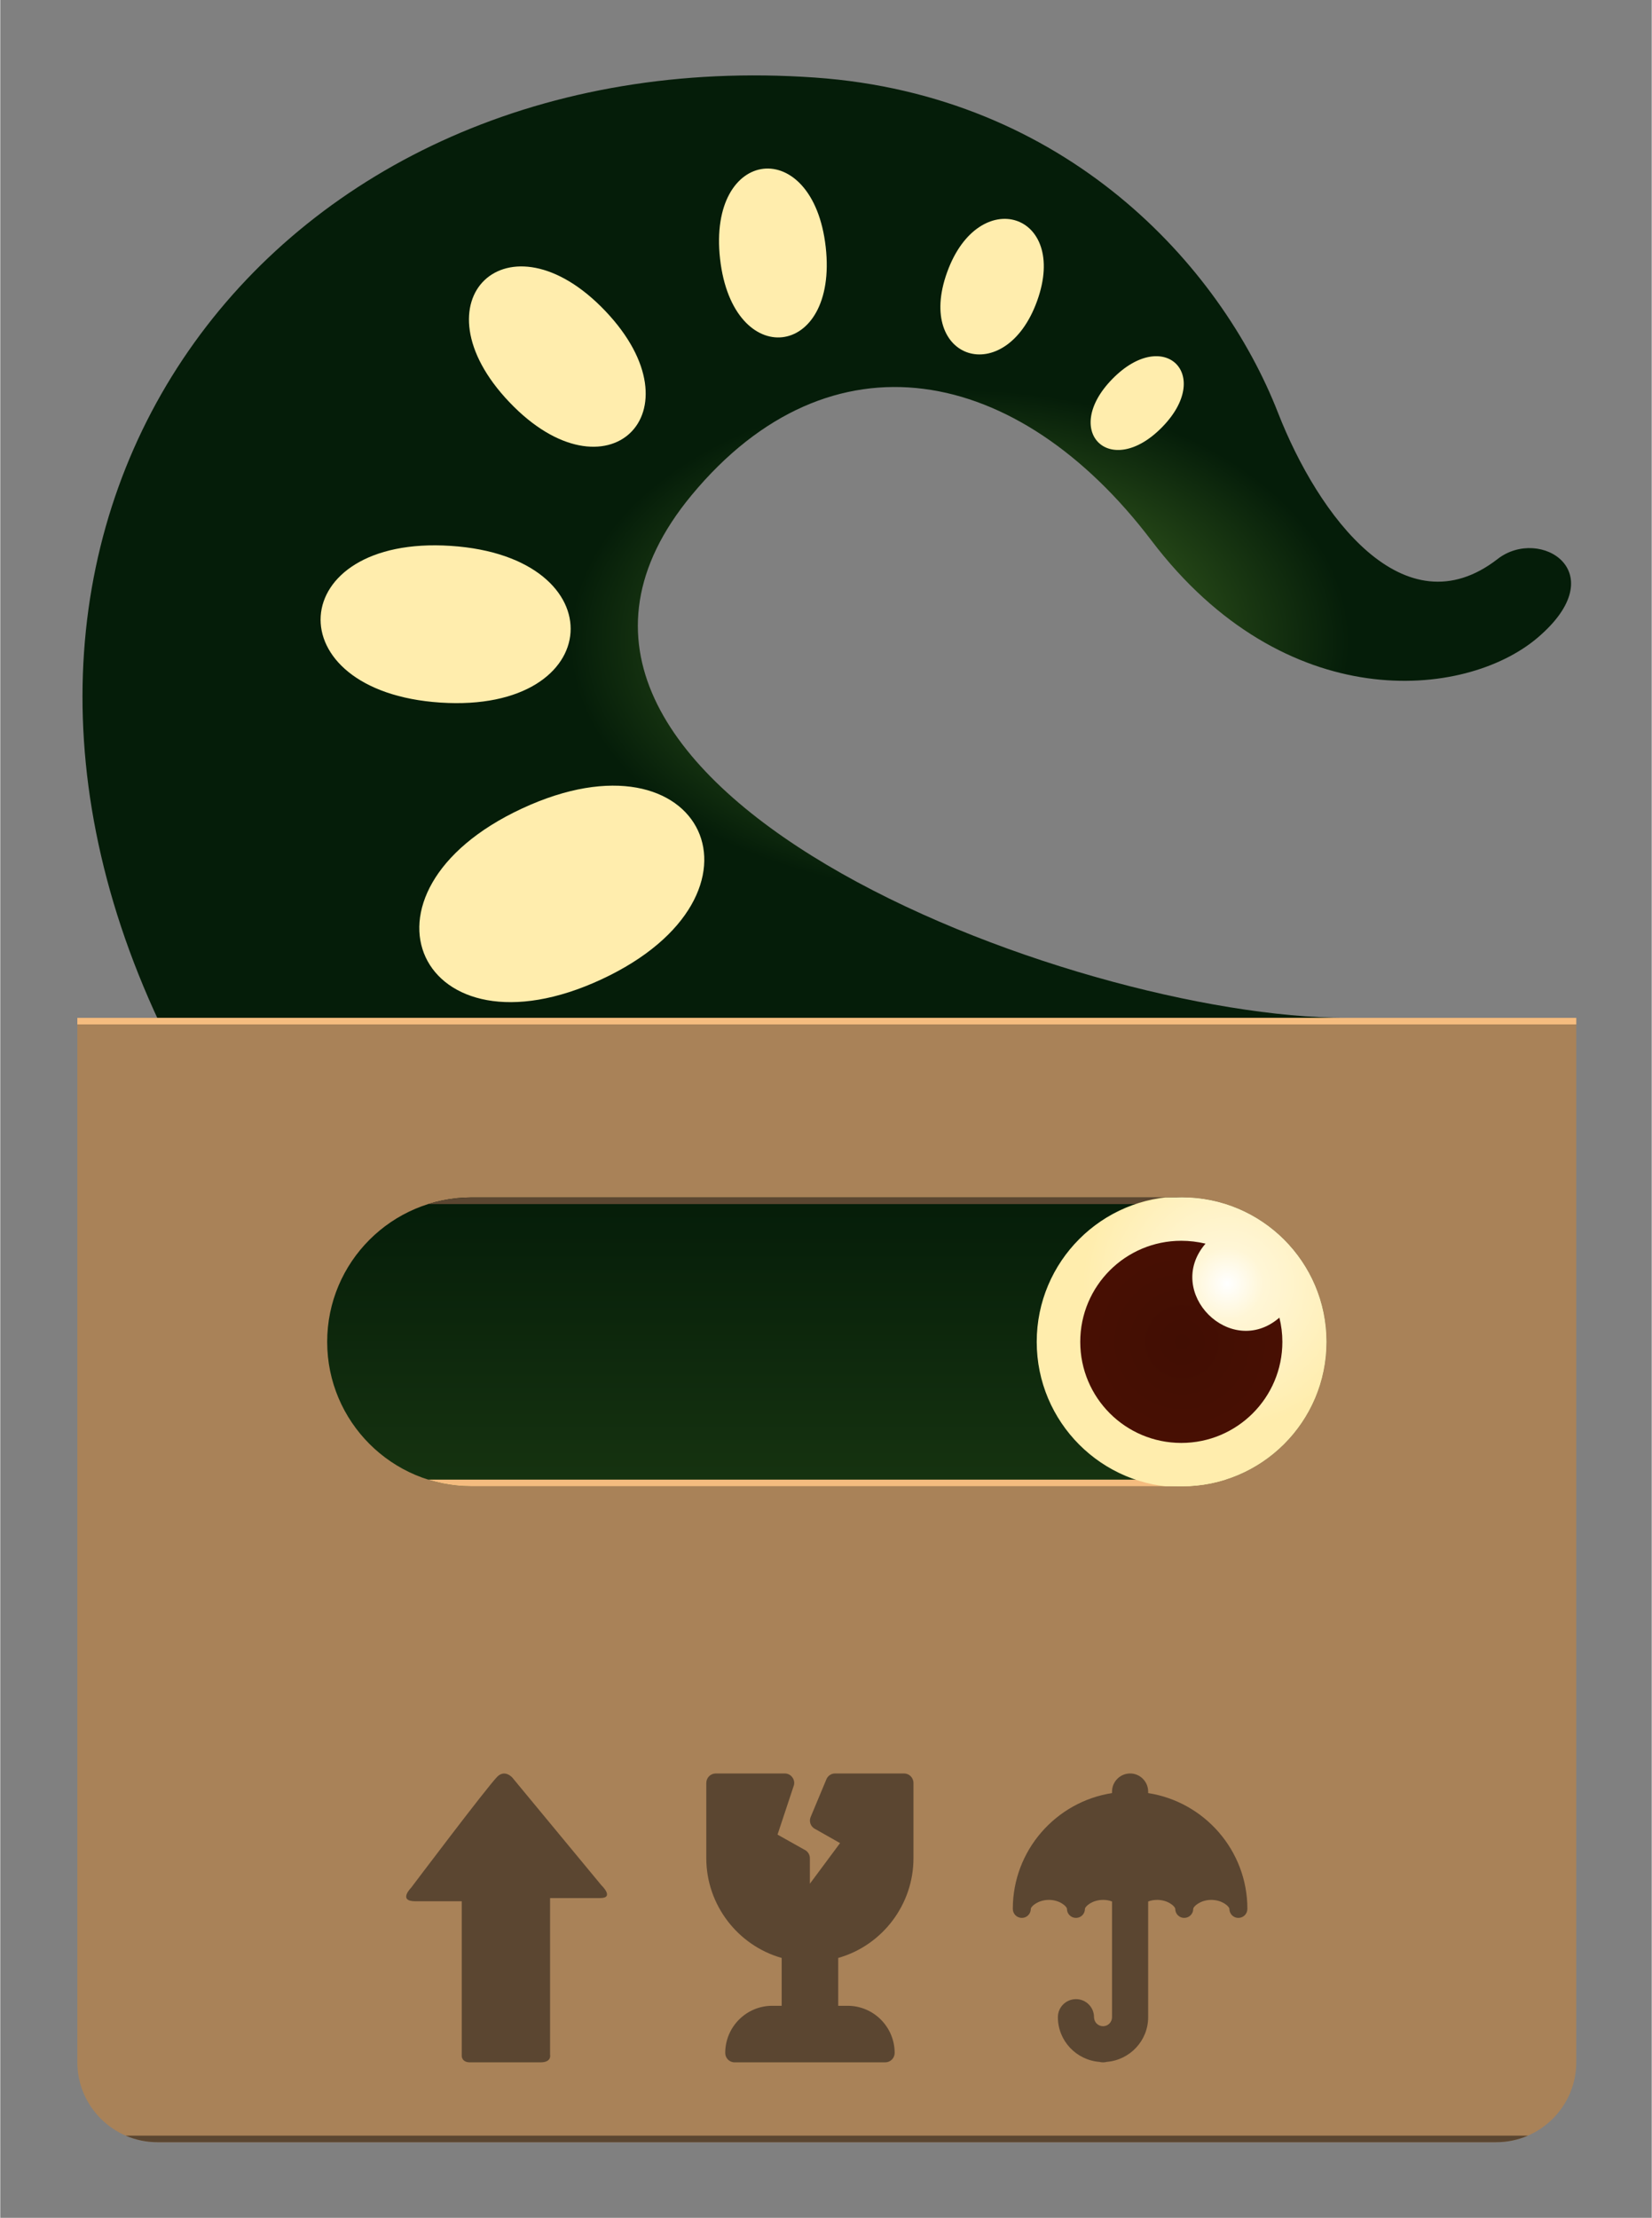 <?xml version="1.0" encoding="UTF-8"?>
<!DOCTYPE svg PUBLIC "-//W3C//DTD SVG 1.1//EN" "http://www.w3.org/Graphics/SVG/1.1/DTD/svg11.dtd">
<!-- Creator: CorelDRAW 2021 (64-Bit) -->
<svg xmlns="http://www.w3.org/2000/svg" xml:space="preserve" width="745px" height="1000px" version="1.1" style="shape-rendering:geometricPrecision; text-rendering:geometricPrecision; image-rendering:optimizeQuality; fill-rule:evenodd; clip-rule:evenodd"
viewBox="0 0 143.97 193.31"
 xmlns:xlink="http://www.w3.org/1999/xlink"
 xmlns:xodm="http://www.corel.com/coreldraw/odm/2003">
 <rect x="0" y="0" width="143.97" height="193.31" fill="#808080" stroke="none"/>
 <defs>
  <style type="text/css">
   <![CDATA[
    .str2 {stroke:#FFEDAD;stroke-width:0.17;stroke-miterlimit:22.926}
    .str1 {stroke:#5B4631;stroke-width:1.14;stroke-linecap:round;stroke-linejoin:round;stroke-miterlimit:1145.92}
    .str0 {stroke:#F5BC7F;stroke-width:1.14;stroke-linecap:round;stroke-linejoin:round;stroke-miterlimit:1145.92}
    .fil3 {fill:none}
    .fil0 {fill:none;fill-rule:nonzero}
    .fil2 {fill:#A98258}
    .fil9 {fill:#FFEDAD}
    .fil6 {fill:#5B4631;fill-rule:nonzero}
    .fil5 {fill:#F5BC7F;fill-rule:nonzero}
    .fil4 {fill:url(#id2)}
    .fil7 {fill:url(#id3)}
    .fil1 {fill:url(#id4)}
    .fil8 {fill:url(#id5);fill-rule:nonzero}
   ]]>
  </style>
   <clipPath id="id0">
    <path d="M6.72 88.72l130.67 0 0 91.04c0,3.83 -3.14,6.96 -6.97,6.96l-116.73 0c-3.83,0 -6.97,-3.13 -6.97,-6.96l0 -91.04z"/>
   </clipPath>
   <clipPath id="id1">
    <path d="M41.09 104.37l61.93 0c6.95,0 12.59,5.64 12.59,12.59 0,6.95 -5.64,12.59 -12.59,12.59l-0.04 0 -61.85 0 -0.04 0c-6.95,0 -12.59,-5.64 -12.59,-12.59 0,-6.95 5.64,-12.59 12.59,-12.59z"/>
   </clipPath>
  <linearGradient id="id2" gradientUnits="userSpaceOnUse" x1="72.05" y1="104.37" x2="72.05" y2="129.55">
   <stop offset="0" style="stop-opacity:1; stop-color:#051D09"/>
   <stop offset="1" style="stop-opacity:1; stop-color:#163310"/>
  </linearGradient>
  <radialGradient id="id3" gradientUnits="userSpaceOnUse" gradientTransform="matrix(1.351 -0 -0 1.351 -38 -40)" cx="107.3" cy="112.43" r="9.31" fx="107.3" fy="112.43">
   <stop offset="0" style="stop-opacity:1; stop-color:white"/>
   <stop offset="0.251" style="stop-opacity:1; stop-color:#FFF6D6"/>
   <stop offset="1" style="stop-opacity:1; stop-color:#FFEDAD"/>
  </radialGradient>
  <radialGradient id="id4" gradientUnits="userSpaceOnUse" gradientTransform="matrix(1.19 -0 -0 0.767 -16 13)" cx="83.73" cy="55.92" r="28.57" fx="83.73" fy="55.92">
   <stop offset="0" style="stop-opacity:1; stop-color:#669933"/>
   <stop offset="0.4" style="stop-opacity:1; stop-color:#355B1E"/>
   <stop offset="1" style="stop-opacity:1; stop-color:#051D09"/>
  </radialGradient>
  <radialGradient id="id5" gradientUnits="userSpaceOnUse" gradientTransform="matrix(-1 -0 -0 1 206 0)" cx="102.96" cy="116.96" r="82.36" fx="102.96" fy="116.96">
   <stop offset="0" style="stop-opacity:1; stop-color:#410E03"/>
   <stop offset="1" style="stop-opacity:1; stop-color:#801B06"/>
  </radialGradient>
 </defs>
 <g id="Capa_x0020_1">
  <path class="fil0" d="M0 59.23c-0.02,-17.31 7.75,-32.73 20.74,-43.58 13.27,-11.07 31.49,-16.8 50.71,-15.46 11.16,0.78 20.42,4.61 27.77,9.93 9.01,6.52 15.12,15.32 18.3,23.47 1.24,3.19 4.14,8.85 7.19,10.35 0.7,0.34 1.14,0.1 1.82,-0.42 6.32,-4.9 15.98,-1.62 16.92,6.21 0.45,3.74 -1.33,7.96 -5.99,11.49 -4.39,3.34 -11.35,5.43 -18.91,4.44 -8.3,-1.1 -16.61,-5.61 -23.42,-14.58 -6.34,-8.36 -16.29,-14.86 -25.8,-7.64 -2.79,2.12 -6.24,6.06 -6.99,9.43 -1.88,8.43 11.53,16.45 18.85,19.95 12.16,5.83 26.75,9.31 36.15,9.31l20.05 0c3.63,0 6.58,2.95 6.58,6.59l0 98c0,3.64 -2.95,6.59 -6.58,6.59l-130.67 0c-3.64,0 -6.59,-2.95 -6.59,-6.59l-0.13 -127.49z"/>
  <path class="fil1" d="M117.34 88.72l-8.65 1.49 -94.8 -1.05c-21.12,-44.99 10.17,-85.69 57.12,-82.4 21.87,1.53 35.35,16.33 40.38,29.22 3.52,9 11,19.07 19.15,12.74 3.69,-2.86 10.23,1.15 3.45,6.89 -6.32,5.34 -22,6.83 -33.63,-8.49 -11.63,-15.33 -27.96,-18.62 -40.1,-3.95 -20.82,25.16 33.22,45.55 57.08,45.55z"/>
  <path class="fil2" d="M6.72 88.72l130.67 0 0 91.04c0,3.83 -3.14,6.96 -6.97,6.96l-116.73 0c-3.83,0 -6.97,-3.13 -6.97,-6.96l0 -91.04z"/>
  <g style="clip-path:url(#id0)">
   <g id="_1534389412672">
    <g>
     <line id="_1" class="fil3 str0" x1="137.39" y1="88.72" x2="6.72" y2= "88.72" />
    </g>
    <g>
     <line class="fil3 str1" x1="137.39" y1="186.72" x2="6.72" y2= "186.72" />
    </g>
   </g>
  </g>
  <path class="fil3" d="M6.72 88.72l130.67 0 0 91.04c0,3.83 -3.14,6.96 -6.97,6.96l-116.73 0c-3.83,0 -6.97,-3.13 -6.97,-6.96l0 -91.04z"/>
  <path class="fil4" d="M41.09 104.37l61.93 0c6.95,0 12.59,5.64 12.59,12.59 0,6.95 -5.64,12.59 -12.59,12.59l-0.04 0 -61.85 0 -0.04 0c-6.95,0 -12.59,-5.64 -12.59,-12.59 0,-6.95 5.64,-12.59 12.59,-12.59z"/>
  <g style="clip-path:url(#id1)">
   <g>
    <g>
     <path id="_1_0" class="fil5" d="M115.61 128.97c0.21,0 0.38,0.26 0.38,0.58 0,0.31 -0.17,0.57 -0.38,0.57l0 -1.15zm-87.11 0l87.11 0 0 1.15 -87.11 0 0 -1.15zm0 1.15c-0.21,0 -0.38,-0.26 -0.38,-0.57 0,-0.32 0.17,-0.58 0.38,-0.58l0 1.15z"/>
    </g>
    <g>
     <path class="fil6" d="M115.61 103.8c0.21,0 0.38,0.26 0.38,0.57 0,0.32 -0.17,0.58 -0.38,0.58l0 -1.15zm-87.11 0l87.11 0 0 1.15 -87.11 0 0 -1.15zm0 1.15c-0.21,0 -0.38,-0.26 -0.38,-0.58 0,-0.31 0.17,-0.57 0.38,-0.57l0 1.15z"/>
    </g>
    <g>
     <path class="fil3 str2" d="M103.02 104.37c-6.95,0 -12.58,5.64 -12.58,12.59 0,6.95 5.63,12.59 12.58,12.59 6.95,0 12.59,-5.64 12.59,-12.59 0,-6.95 -5.64,-12.59 -12.59,-12.59z"/>
     <path id="_1_1" class="fil7" d="M103.02 104.37c-6.95,0 -12.58,5.64 -12.58,12.59 0,6.95 5.63,12.59 12.58,12.59 6.95,0 12.59,-5.64 12.59,-12.59 0,-6.95 -5.64,-12.59 -12.59,-12.59z"/>
    </g>
    <path class="fil8" d="M102.96 108.15c0.72,0 1.43,0.09 2.11,0.25 -3.66,4.24 2.21,10.11 6.44,6.45 0.17,0.68 0.26,1.38 0.26,2.11 0,4.87 -3.95,8.81 -8.81,8.81 -4.87,0 -8.81,-3.94 -8.81,-8.81 0,-4.87 3.94,-8.81 8.81,-8.81z"/>
   </g>
  </g>
  <path class="fil3" d="M41.09 104.37l61.93 0c6.95,0 12.59,5.64 12.59,12.59 0,6.95 -5.64,12.59 -12.59,12.59l-0.04 0 -61.85 0 -0.04 0c-6.95,0 -12.59,-5.64 -12.59,-12.59 0,-6.95 5.64,-12.59 12.59,-12.59z"/>
  <path class="fil9" d="M45.49 70.47c15.83,-7.36 22.75,7.52 6.93,14.89 -15.83,7.36 -22.76,-7.53 -6.93,-14.89z"/>
  <path class="fil9" d="M39.27 47.58c14.52,0.95 13.63,14.61 -0.89,13.66 -14.52,-0.95 -13.63,-14.61 0.89,-13.66z"/>
  <path class="fil9" d="M52.74 27.1c8.46,8.89 0.11,16.84 -8.35,7.96 -8.47,-8.88 -0.11,-16.84 8.35,-7.96z"/>
  <path class="fil9" d="M71.96 21.53c1.1,9.79 -8.1,10.83 -9.21,1.04 -1.1,-9.79 8.11,-10.82 9.21,-1.04z"/>
  <path class="fil9" d="M82.54 23.74c2.76,-7.68 10.62,-5.19 7.85,2.49 -2.77,7.68 -10.62,5.19 -7.85,-2.49z"/>
  <path class="fil9" d="M96.96 33.02c4.5,-4.58 8.81,-0.35 4.31,4.23 -4.51,4.58 -8.81,0.35 -4.31,-4.23z"/>
  <g>
   <path class="fil6" d="M79.61 161.97l0 -6.56c0,-0.46 -0.37,-0.83 -0.82,-0.83l-6.02 0c-0.31,0 -0.59,0.18 -0.73,0.46l-1.37 3.28c-0.2,0.41 -0.04,0.9 0.37,1.1l2.17 1.23 -2.63 3.54 0 -2.22c0,-0.31 -0.17,-0.59 -0.45,-0.73l-2.37 -1.33 1.41 -4.25c0.09,-0.25 0.04,-0.52 -0.11,-0.73 -0.15,-0.22 -0.4,-0.35 -0.67,-0.35l-6.01 0c-0.46,0 -0.83,0.37 -0.83,0.83l0 6.56c0,4.05 2.73,7.6 6.57,8.69l0 4.17 -0.82 0c-2.26,0 -4.1,1.84 -4.1,4.11 0,0.45 0.36,0.82 0.82,0.82l13.13 0c0.45,0 0.82,-0.37 0.82,-0.82 0,-2.27 -1.84,-4.11 -4.1,-4.11l-0.82 0 0 -4.17c3.84,-1.09 6.56,-4.64 6.56,-8.69z"/>
   <path class="fil6" d="M44.64 154.94l7.76 9.38c0,0 1.18,1.12 -0.1,1.12 -1.28,0 -4.37,0 -4.37,0 0,0 0,0.75 0,1.9 0,3.3 0,9.31 0,11.75 0,0 0.17,0.67 -0.83,0.67 -1.01,0 -5.44,0 -6.16,0 -0.72,0 -0.71,-0.56 -0.71,-0.56 0,-2.38 0,-8.59 0,-11.78 0,-1.03 0,-1.7 0,-1.7 0,0 -2.48,0 -4.04,0 -1.55,0 -0.38,-1.17 -0.38,-1.17 0,0 6.61,-8.77 7.52,-9.69 0.67,-0.66 1.31,0.08 1.31,0.08z"/>
   <path class="fil6" d="M96.92 175.82c0,0.44 -0.35,0.79 -0.78,0.79 -0.44,0 -0.79,-0.35 -0.79,-0.79 0,-0.87 -0.71,-1.57 -1.57,-1.57 -0.87,0 -1.58,0.7 -1.58,1.57 0,2.06 1.6,3.74 3.62,3.9 0.1,0.03 0.21,0.04 0.32,0.04 0.1,0 0.21,-0.01 0.31,-0.04 2.02,-0.16 3.62,-1.84 3.62,-3.9l0 -10.08c0.22,-0.09 0.49,-0.14 0.79,-0.14 0.95,0 1.57,0.58 1.57,0.78 0,0.44 0.35,0.79 0.78,0.79 0.44,0 0.79,-0.35 0.79,-0.79 0,-0.2 0.62,-0.78 1.57,-0.78 0.96,0 1.58,0.58 1.58,0.78 0,0.44 0.35,0.79 0.78,0.79 0.44,0 0.79,-0.35 0.79,-0.79 0,-5.1 -3.76,-9.33 -8.65,-10.09l0 -0.13c0,-0.87 -0.71,-1.58 -1.57,-1.58 -0.87,0 -1.58,0.71 -1.58,1.58l0 0.13c-4.89,0.76 -8.65,4.99 -8.65,10.09 0,0.44 0.35,0.79 0.79,0.79 0.43,0 0.78,-0.35 0.78,-0.79 0,-0.2 0.62,-0.78 1.58,-0.78 0.95,0 1.57,0.58 1.57,0.78 0,0.44 0.35,0.79 0.79,0.79 0.43,0 0.78,-0.35 0.78,-0.79 0,-0.2 0.62,-0.78 1.58,-0.78 0.29,0 0.56,0.05 0.78,0.14l0 10.08z"/>
  </g>
 </g>
</svg>
